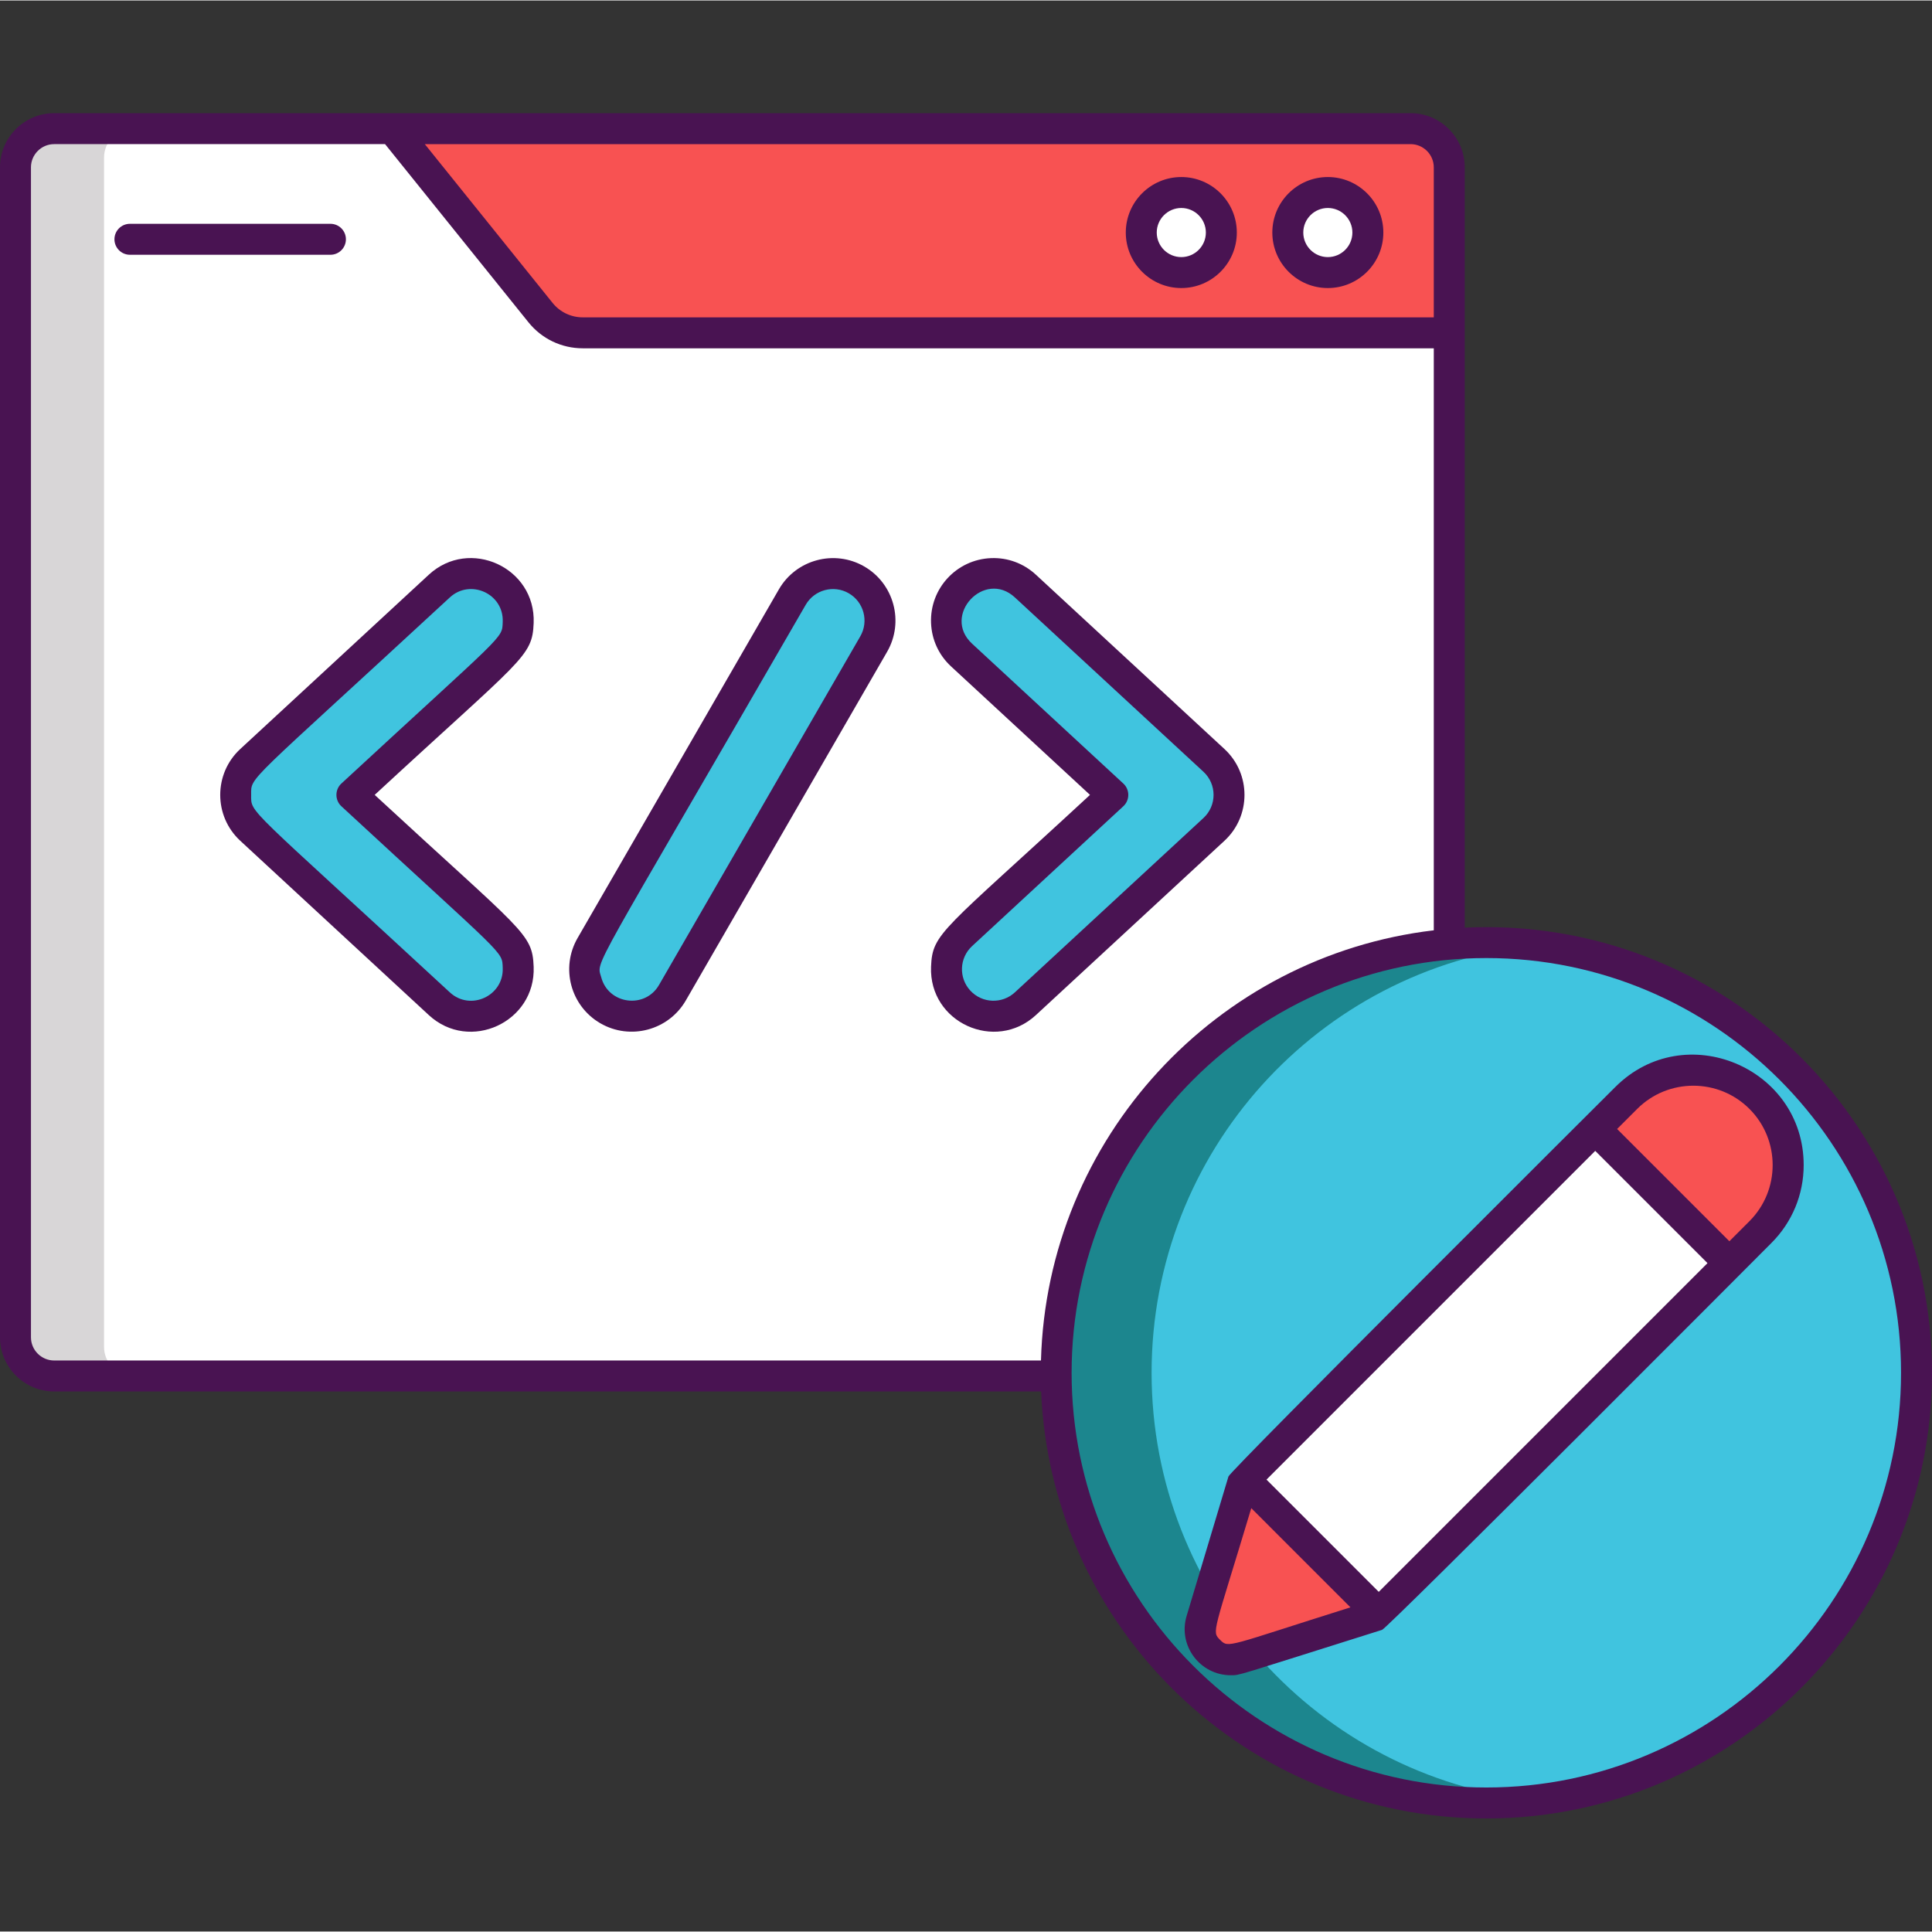 <svg height="499pt" viewBox="0 -29 499.246 499" width="499pt" xmlns="http://www.w3.org/2000/svg"><rect x="0" y="-29" width="499.246" height="499" fill="#333333" stroke="none"/><path d="m364.539 326.422h-350.5c-5.52 0-10-4.48-10-10v-302.32c0-5.52 4.48-10 10-10h350.5c5.523 0 10 4.48 10 10v302.32c0 5.523-4.477 10-10 10zm0 0" fill="#f85252"/><path d="m374.539 56.871v259.551c0 5.523-4.477 10-10 10h-350.5c-5.52 0-10-4.477-10-10v-302.32c0-5.52 4.48-10 10-10h87.426l38.266 47.551c2.656 3.301 6.664 5.219 10.898 5.219zm0 0" fill="#d8d6d7"/><path d="m374.539 56.871v259.551c0 5.523-4.477 10-10 10h-330.156c-4.141 0-7.5-3.355-7.5-7.5v-307.32c0-4.141 3.359-7.5 7.5-7.5h67.082l38.266 47.551c2.656 3.301 6.664 5.219 10.898 5.219zm0 0" fill="#fff"/><path d="m247.852 229.559c-4.555-4.926-4.254-12.609.672-17.16l39.078-36.137-39.078-36.133c-4.926-4.551-5.227-12.234-.672-17.16 4.551-4.922 12.234-5.227 17.16-.672l48.723 45.047c5.195 4.801 5.203 13.027 0 17.836l-48.723 45.047c-4.922 4.551-12.605 4.258-17.16-.668zm0 0" fill="#40c4df"/><path d="m113.566 230.23-48.723-45.051c-5.195-4.797-5.203-13.023 0-17.832l48.723-45.047c4.926-4.555 12.609-4.254 17.16.672 4.555 4.922 4.254 12.605-.672 17.16l-39.078 36.133 39.078 36.133c4.926 4.551 5.227 12.238.672 17.16-4.555 4.93-12.238 5.219-17.16.672zm0 0" fill="#40c4df"/><path d="m157.207 231.828c-5.809-3.352-7.797-10.777-4.445-16.586l52.02-90.102c3.355-5.805 10.777-7.797 16.59-4.445 5.809 3.355 7.797 10.781 4.445 16.586l-52.02 90.102c-3.352 5.809-10.777 7.801-16.59 4.445zm0 0" fill="#40c4df"/><path d="m495.242 325.621c0 57.203-43.219 104.344-98.82 110.461-4.039.48-8.16.699-12.34.699-61.398 0-111.16-49.777-111.16-111.16 0-61.398 49.762-111.18 111.16-111.18 4.18 0 8.301.223 12.34.703 55.598 6.117 98.82 53.258 98.82 110.477zm0 0" fill="#1c868e"/><path d="m495.242 325.621c0 57.203-43.219 104.344-98.82 110.461-55.578-6.098-98.84-53.238-98.84-110.461 0-57.238 43.262-104.379 98.84-110.477 55.598 6.117 98.82 53.258 98.82 110.477zm0 0" fill="#40c4df"/><path d="m462.082 271.941c0 6.281-2.379 12.543-7.18 17.32l-9.422 9.422-89.117 89.121-.422.418-35.52 11.18c-6.059 1.902-11.781-3.738-9.961-9.82l10.82-36.02 98.961-98.961c9.559-9.578 25.078-9.578 34.66 0 4.801 4.781 7.18 11.062 7.18 17.34zm0 0" fill="#f85252"/><path d="m446.141 296.543s-.238.762-.66 2.141l-89.117 89.121-.801-.641-33.359-33.359-.242-.922 90-90 1.383.859zm0 0" fill="#fff"/><path d="m315.605 30.969c0 5.715-4.629 10.344-10.344 10.344-5.711 0-10.344-4.629-10.344-10.344 0-5.711 4.633-10.344 10.344-10.344 5.715 0 10.344 4.633 10.344 10.344zm0 0" fill="#fff"/><path d="m353.469 30.969c0 5.715-4.633 10.344-10.344 10.344-5.715 0-10.344-4.629-10.344-10.344 0-5.711 4.629-10.344 10.344-10.344 5.711 0 10.344 4.633 10.344 10.344zm0 0" fill="#fff"/><g fill="#491352"><path d="m378.5 210.59c0-18.234 0-177.23 0-196.469 0-7.719-6.281-14-14-14-4.238 0-347.141 0-350.5 0-7.719 0-14 6.281-14 14v302.32c0 7.723 6.281 14 14 14h255.035c2.543 61.273 53.16 110.34 115.043 110.34 63.504 0 115.168-51.664 115.168-115.164 0-65.406-54.801-118.195-120.746-115.027zm-14-202.469c3.309 0 6 2.695 6 6v38.762h-219.898c-3.051 0-5.895-1.359-7.805-3.727l-33.023-41.035zm-95.504 314.32h-254.996c-3.309 0-6-2.691-6-6v-302.32c0-3.305 2.691-6 6-6h85.504l37.062 46.051c3.438 4.266 8.551 6.711 14.035 6.711h219.902v150.395c-56.094 6.625-99.941 53.695-101.508 111.164zm115.086 110.34c-59.082 0-107.168-48.094-107.168-107.164 0-59.094 48.074-107.168 107.168-107.168s107.164 48.074 107.164 107.168-48.074 107.164-107.164 107.164zm0 0"/><path d="m89.387 32.711c0-2.211-1.789-4-4-4h-51.812c-2.207 0-4 1.789-4 4 0 2.207 1.793 4 4 4h51.812c2.211 0 4-1.793 4-4zm0 0"/><path d="m305.262 45.312c7.91 0 14.344-6.434 14.344-14.344s-6.434-14.344-14.344-14.344c-7.91 0-14.348 6.434-14.348 14.344s6.438 14.344 14.348 14.344zm0-20.688c3.5 0 6.344 2.848 6.344 6.344 0 3.5-2.844 6.344-6.344 6.344s-6.348-2.844-6.348-6.344c0-3.496 2.848-6.344 6.348-6.344zm0 0"/><path d="m343.125 45.312c7.91 0 14.344-6.434 14.344-14.344s-6.434-14.344-14.344-14.344-14.344 6.434-14.344 14.344 6.434 14.344 14.344 14.344zm0-20.688c3.5 0 6.344 2.848 6.344 6.344 0 3.5-2.844 6.344-6.344 6.344s-6.344-2.844-6.344-6.344c0-3.496 2.844-6.344 6.344-6.344zm0 0"/><path d="m316.41 164.43-48.727-45.047c-3.168-2.93-7.301-4.457-11.59-4.281-8.914.352-15.852 7.848-15.5 16.762.168 4.312 2.004 8.297 5.172 11.223l35.902 33.195c-38.273 35.391-40.727 35.586-41.074 44.418-.562 14.434 16.625 22.16 27.09 12.488l48.723-45.047c6.906-6.383 6.906-17.328.004-23.711zm-5.43 17.832-48.727 45.051c-3.297 3.043-8.438 2.867-11.508-.449-3.055-3.301-2.855-8.449.453-11.508l39.078-36.133c.82-.758 1.285-1.824 1.285-2.938 0-1.113-.461-2.18-1.285-2.938l-39.078-36.133c-7.906-7.309 3.184-19.238 11.055-11.957l48.727 45.047c3.477 3.211 3.5 8.723 0 11.957zm0 0"/><path d="m137.902 131.867c.562-14.375-16.602-22.18-27.09-12.484l-48.727 45.047c-6.902 6.383-6.902 17.324 0 23.707l48.723 45.047c10.547 9.75 27.648 1.805 27.094-12.484-.348-8.781-2.59-8.832-41.078-44.418 38.277-35.387 40.73-35.582 41.078-44.414zm-49.684 41.48c-1.711 1.578-1.711 4.293 0 5.875 42.691 39.473 41.512 37.277 41.691 41.793.277 7.207-8.344 11.219-13.668 6.297-52.906-48.914-51.34-46.121-51.34-51.027s-1.672-2.016 51.34-51.027c5.254-4.863 13.949-1.008 13.668 6.297-.18 4.527.98 2.336-41.691 41.793zm0 0"/><path d="m223.328 117.254c-7.707-4.449-17.602-1.793-22.051 5.91l-52.02 90.098c-4.461 7.73-1.82 17.59 5.906 22.055h.004c7.707 4.445 17.602 1.793 22.051-5.91l52.02-90.102c4.449-7.707 1.797-17.602-5.91-22.051zm-1.02 18.055-52.016 90.098c-3.629 6.27-13.055 5.008-14.922-1.965-1.23-4.594-3.613 1.492 52.832-96.277 2.246-3.887 7.234-5.227 11.125-2.98 3.891 2.242 5.227 7.234 2.98 11.125zm0 0"/><path d="m417.406 251.773c-1.109 1.113-99.508 99.137-99.961 100.641l-10.809 36.027c-2.312 7.703 3.508 15.332 11.395 15.332 2.523 0 .598.387 39.109-11.727 1.457-.461 99.512-98.875 100.59-99.953 5.387-5.383 8.355-12.543 8.355-20.16-.012-25.199-30.703-38.137-48.68-20.16zm-102.109 142.871c-2.277-2.242-1.684-1.625 8.043-34.047l25.629 25.633c-32.066 10.086-31.43 10.625-33.672 8.414zm40.984-12.414-29.008-29.008 84.949-84.949 29.008 29.008zm95.793-95.793-5.188 5.188-29.008-29.008 5.188-5.188c7.996-7.996 21.012-7.996 29.008 0 7.996 8 7.996 21.012 0 29.008zm0 0"/></g></svg>